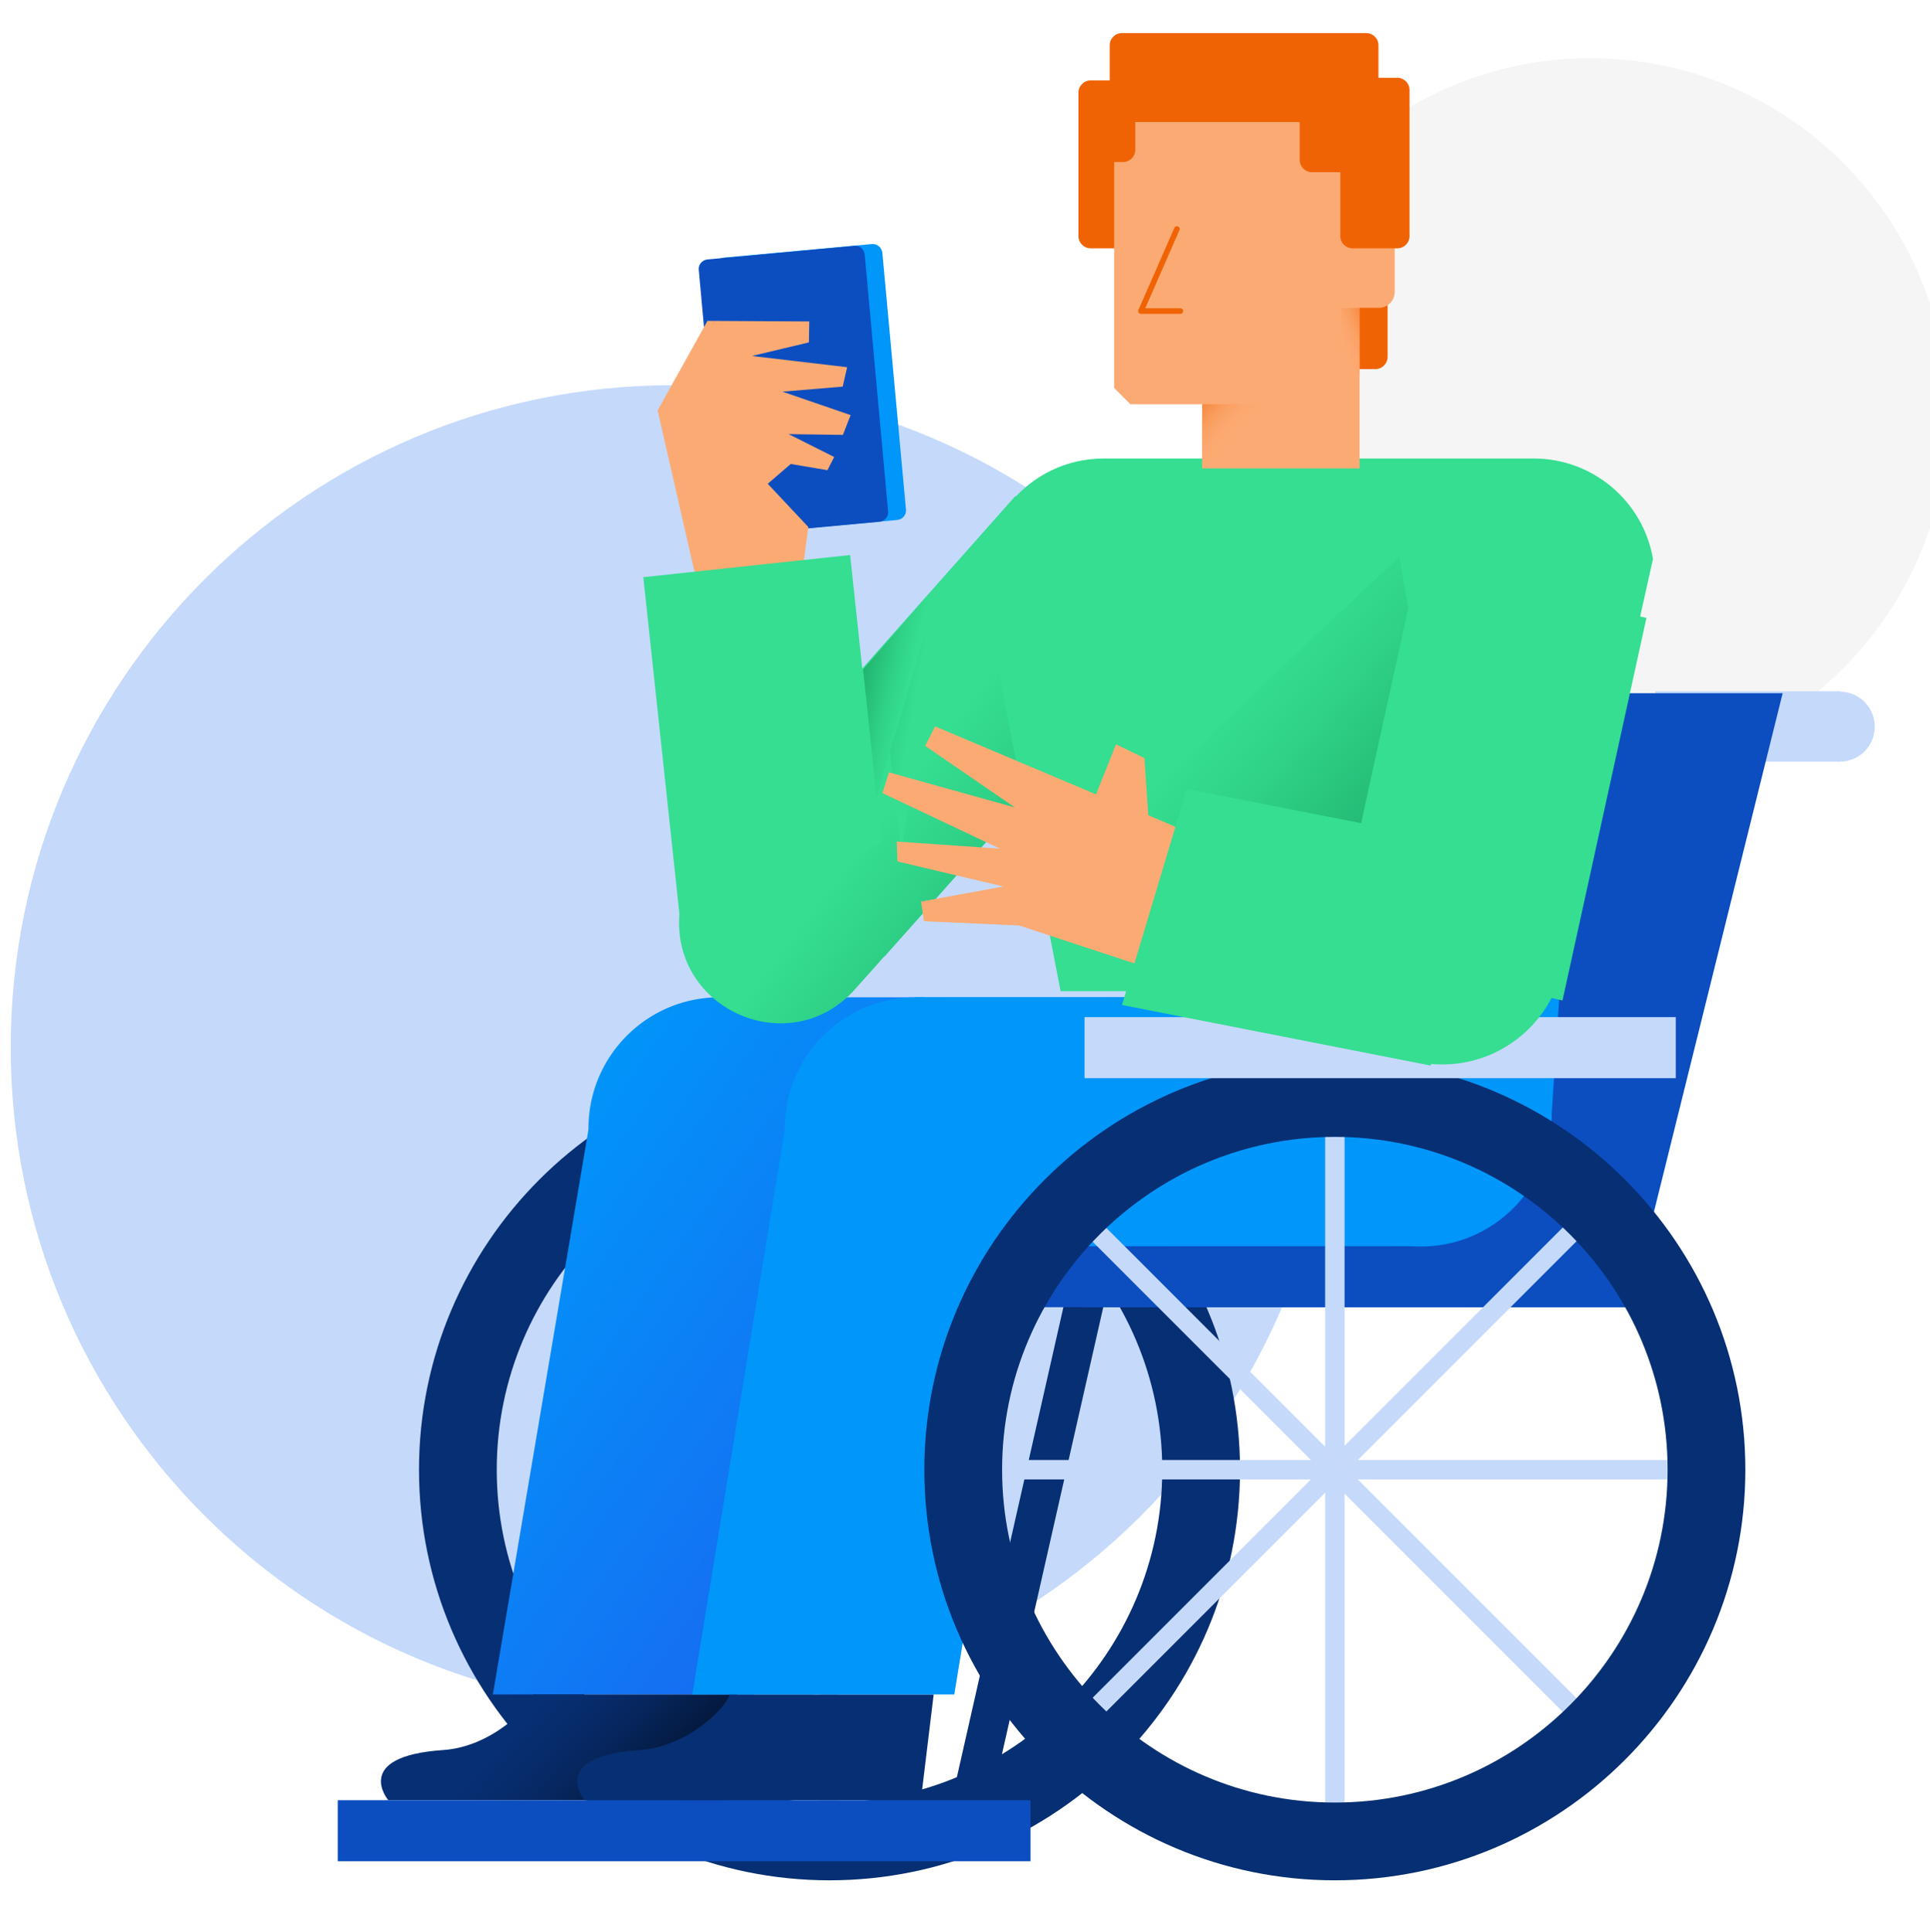 <svg xmlns="http://www.w3.org/2000/svg" width="1080" height="1081" viewBox="0 0 1080 1081" fill="none"><g clip-path="url(#a)"><path fill="#F5F5F5" d="M890 432.514c110.46 0 200-89.543 200-200s-89.54-200-200-200c-110.457 0-200 89.543-200 200s89.543 200 200 200"/><path fill="#C5D9FB" d="M376.5 956.514c204.622 0 370.5-165.879 370.5-370.5 0-204.622-165.878-370.5-370.5-370.5S6 381.392 6 586.014c0 204.621 165.878 370.5 370.5 370.5"/><path fill="#C5D9FB" d="M469.613 614.279h-10.877v415.911h10.877z"/><path fill="#C5D9FB" d="M672.135 816.797H256.219v10.876h415.916z"/><path fill="#C5D9FB" d="M607.097 671.426 313.002 965.521l7.691 7.69 294.094-294.094z"/><path fill="#C5D9FB" d="m320.693 671.427-7.691 7.691 294.094 294.094 7.691-7.691z"/><path fill="#072F73" d="M464.176 1051.95c-126.602 0-229.71-103.111-229.71-229.713s103.108-229.711 229.71-229.711c126.601 0 229.711 103.109 229.711 229.711S590.995 1051.95 464.176 1051.95m0-415.918c-102.674 0-186.204 83.532-186.204 186.205s83.53 186.203 186.204 186.203c102.673 0 186.206-83.529 186.206-186.203 0-102.673-83.533-186.205-186.206-186.205"/><path fill="#072F73" d="m597.03 722.635-65.891 290.625 21.213 4.81 65.891-290.626z"/><path fill="#C5D9FB" d="M1029.53 426.116c10.81 0 19.58-8.765 19.58-19.577s-8.77-19.578-19.58-19.578-19.58 8.765-19.58 19.578 8.77 19.577 19.58 19.577"/><path fill="#C5D9FB" d="M1029.53 386.745H926.205v39.373h103.325z"/><path fill="#0C4EC0" d="M692.145 387.833h305.411l-85.272 343.478H606.875z"/><path fill="url(#b)" d="M685.186 557.938H402.615c-40.461 0-73.308 32.847-73.308 73.307v.653l-53.511 316.07h146.613l42.418-250.811h188.817a73.9 73.9 0 0 0 31.758 7.178c40.461 0 73.308-32.847 73.308-73.308-.217-40.242-33.064-73.089-73.524-73.089"/><path fill="#0C4EC0" d="M912.285 731.31H564.458v-34.152H920.77z"/><path fill="url(#c)" d="M412.403 947.97H298.2c-1.522 6.961-23.274 29.366-50.248 31.106-51.337 3.48-30.673 28.064-30.673 28.064h188.163z"/><path fill="#072F73" d="M522.472 947.97H408.269c-1.523 6.961-23.274 29.366-50.465 31.106-51.337 3.48-30.673 28.064-30.673 28.064h188.163z"/><path fill="#0096FA" d="M387.387 947.968h146.615l51.772-316.07H439.158z"/><path fill="#0096FA" d="M512.467 704.553c40.486 0 73.308-32.821 73.308-73.308 0-40.486-32.822-73.307-73.308-73.307s-73.308 32.821-73.308 73.307 32.821 73.308 73.308 73.308M795.036 697.376c40.486 0 73.305-32.82 73.305-73.307 0-40.486-32.819-73.307-73.305-73.307s-73.308 32.821-73.308 73.307 32.821 73.307 73.308 73.307"/><path fill="#0096FA" d="M795.037 557.938H512.466v139.219h282.571z"/><path fill="#0096FA" d="m867.475 636.032 5.873-90.056H772.197z"/><path fill="#C5D9FB" d="M752.4 614.279h-10.877v415.911H752.4z"/><path fill="#C5D9FB" d="M954.922 816.797H539.006v10.876h415.916z"/><path fill="#C5D9FB" d="M889.861 671.376 595.767 965.47l7.69 7.69 294.094-294.094z"/><path fill="#C5D9FB" d="m603.453 671.332-7.691 7.69 294.094 294.094 7.69-7.691z"/><path fill="#072F73" d="M746.963 1051.95c-126.602 0-229.71-103.111-229.71-229.713s103.108-229.711 229.71-229.711 229.712 103.109 229.712 229.711-103.11 229.713-229.712 229.713m0-415.918c-102.674 0-186.204 83.532-186.204 186.205s83.53 186.203 186.204 186.203c102.673 0 186.206-83.529 186.206-186.203 0-102.673-83.533-186.205-186.206-186.205"/><path fill="#C5D9FB" d="M937.736 569.032H606.875v34.153h330.861z"/><path fill="#0C4EC0" d="M576.637 1007.14H189v34.15h387.637z"/><path fill="url(#d)" d="m809.7 395.514 29.3 161H699z"/><path fill="url(#e)" d="m380.222 511.065 4.666-54.774 35.704 12.498-12.371-11.085 159.961-180.19L655 354.893 522.386 504.327l-27.348 30.756-.108-.109-16.495 18.476c-36.03 40.537-102.771 11.737-98.213-42.385"/><path fill="#35DE90" d="M617.669 256.514H858.26c32.881 0 61.097 23.672 66.74 56.14l-41.767 187.37c-4.015 11.294-31.573 39.613-39.169 54.49H593.5l-42.463-218.622c-7.271-41.481 24.634-79.378 66.632-79.378"/><path fill="url(#f)" d="m493 375.349 11.357 102.165 21.643-140z"/><path fill="url(#g)" d="m809 462.514-25.927-151-161.073 151z"/><path fill="#FCAA73" d="m515.424 504.383 46.033-8.434-59.259-13.991-.388-11.14 57.735 3.987-65.735-31.083 3.638-11.612 70.465 19.621-50.183-34.432 5.545-10.905 90.03 38.016 11.188-27.962 15.913 7.661 2.14 31.981 29.379 12.508-8.649 79.76-92.963-30.582-53.322-2.403z"/><path fill="#35DE90" d="m874.365 559.697 46.974-214.019-128.32-28.165-46.974 214.019z"/><path fill="#35DE90" d="m824.738 472.948-160.636-31.566-36.272 120.856 172.785 33.898z"/><path fill="#0096FA" d="m419.128 298.499 82.929-7.594c3.056-.325 5.238-2.928 4.911-5.857l-13.204-143.622c-.327-2.929-2.946-5.207-5.892-4.881l-82.929 7.593c-3.056.325-5.238 2.929-4.911 5.858l13.204 143.621c.218 2.929 2.946 5.099 5.892 4.882"/><path fill="#0C4EC0" d="m409.949 299.499 82.154-7.593c3.027-.326 5.189-2.929 4.865-5.858l-13.08-143.621c-.324-3.037-2.919-5.206-5.837-4.881l-82.154 7.593c-3.027.326-5.189 2.929-4.865 5.858l13.08 143.62c.216 2.929 2.919 5.099 5.837 4.882"/><path fill="#FCAA73" d="M390.162 326.514 368 229.635l27.892-50.121 56.973.325-.216 11.717-31.892 7.594 53.297 6.292-2.487 10.849-33.729 2.821L476 232.238l-4.324 11.066-30.379-.434 25.514 12.802-3.784 7.377-20.54-3.472-12.865 11.066 22.702 24.192-3.675 27.664"/><path fill="#F06305" d="M610.294 138.921h25.104c3.749 0 6.816-3.067 6.816-6.815v-80.31c0-3.748-3.067-6.815-6.816-6.815h-25.104c-3.748 0-6.815 3.066-6.815 6.815v80.31c0 3.748 3.067 6.815 6.815 6.815M744.561 206.509h25.104c3.748 0 6.815-3.067 6.815-6.815v-64.748c0-3.748-3.067-6.815-6.815-6.815h-25.104c-3.749 0-6.816 3.067-6.816 6.815v64.634c0 3.863 3.067 6.929 6.816 6.929"/><path fill="#FCAA73" d="M632.559 28.85h119.158l9.088 9.087v224.117h-88.034v-35.895h-40.212l-9.087-9.087V37.937z"/><path fill="url(#h)" d="M750.581 172.204h10.224v37.486h-10.224z"/><path fill="url(#i)" d="m703.896 238.656-31.125 23.4v-35.895h31.125z"/><path fill="#F06305" fill-rule="evenodd" d="M659.199 126.696a1.565 1.565 0 0 0-2.06.805l-20.106 45.891a1.565 1.565 0 0 0 1.433 2.192h22.037a1.563 1.563 0 0 0 0-3.128h-19.645l19.146-43.7a1.564 1.564 0 0 0-.805-2.06" clip-rule="evenodd"/><path fill="#FCAA73" d="M771.596 172.205h-24.99v-39.076h33.851v30.215c0 4.885-3.976 8.861-8.861 8.861"/><path fill="#F06305" d="M764.554 18.514H627.789c-3.749 0-6.816 3.067-6.816 6.815v36.123c0 3.748 3.067 6.815 6.816 6.815h136.765c3.748 0 6.815-3.067 6.815-6.815V25.329c0-3.748-3.067-6.815-6.815-6.815"/><path fill="#F06305" d="M756.83 138.921h25.104c3.749 0 6.816-3.067 6.816-6.815V50.319c0-3.748-3.067-6.815-6.816-6.815H756.83c-3.749 0-6.816 3.067-6.816 6.815v81.787c0 3.748 3.067 6.815 6.816 6.815"/><path fill="#F06305" d="M734.111 96.325h25.104c3.749 0 6.816-3.067 6.816-6.816V64.405c0-3.748-3.067-6.815-6.816-6.815h-25.104c-3.748 0-6.815 3.067-6.815 6.815V89.51c0 3.749 3.067 6.816 6.815 6.816M613.249 90.644h15.222c3.748 0 6.815-3.067 6.815-6.815V68.608c0-3.749-3.067-6.816-6.815-6.816h-15.222c-3.748 0-6.815 3.067-6.815 6.816v15.22c0 3.75 3.067 6.816 6.815 6.816"/><path fill="url(#j)" d="m483 374.497 7.576 72.017 35.424-121z"/><path fill="#35DE90" d="M381.189 520.514 493 471.793l-17.277-161.279L360 322.912z"/><circle cx="807" cy="526.514" r="69" fill="#35DE90"/></g><defs><linearGradient id="b" x1="294.492" x2="691.204" y1="613.549" y2="893.492" gradientUnits="userSpaceOnUse"><stop offset=".026" stop-color="#0096FA"/><stop offset=".641" stop-color="#1968F0"/></linearGradient><linearGradient id="c" x1="262.039" x2="391.412" y1="926.626" y2="1051.56" gradientUnits="userSpaceOnUse"><stop offset=".26" stop-color="#072F73"/><stop offset=".366" stop-color="#072C6D"/><stop offset=".513" stop-color="#06255B"/><stop offset=".684" stop-color="#04193D"/><stop offset=".871" stop-color="#010915"/><stop offset=".956"/></linearGradient><linearGradient id="d" x1="731.083" x2="859.479" y1="455.391" y2="565.97" gradientUnits="userSpaceOnUse"><stop offset=".145" stop-color="#F06305"/><stop offset=".311" stop-color="#E15D05"/><stop offset=".631" stop-color="#B94C04"/><stop offset=".942" stop-color="#8C3A03"/></linearGradient><linearGradient id="e" x1="468.027" x2="633.137" y1="406.22" y2="531.088" gradientUnits="userSpaceOnUse"><stop offset=".247" stop-color="#35DE90"/><stop offset=".443" stop-color="#2FD287"/><stop offset=".802" stop-color="#20B16E"/><stop offset=".897" stop-color="#1BA766"/></linearGradient><linearGradient id="f" x1="524.233" x2="464.163" y1="409.232" y2="398.316" gradientUnits="userSpaceOnUse"><stop offset=".247" stop-color="#35DE90"/><stop offset=".443" stop-color="#2FD287"/><stop offset=".802" stop-color="#20B16E"/><stop offset=".897" stop-color="#1BA766"/></linearGradient><linearGradient id="g" x1="689.061" x2="823.001" y1="375.14" y2="490.74" gradientUnits="userSpaceOnUse"><stop offset=".053" stop-color="#35DE90"/><stop offset=".308" stop-color="#2FD287"/><stop offset=".773" stop-color="#20B16E"/><stop offset=".897" stop-color="#1BA766"/></linearGradient><linearGradient id="h" x1="740.526" x2="774.992" y1="197.212" y2="182.96" gradientUnits="userSpaceOnUse"><stop offset=".297" stop-color="#FCAA73"/><stop offset=".43" stop-color="#FCA76F"/><stop offset=".564" stop-color="#FAA063"/><stop offset=".7" stop-color="#F8924E"/><stop offset=".836" stop-color="#F58032"/><stop offset=".971" stop-color="#F1690E"/><stop offset="1" stop-color="#F06305"/></linearGradient><linearGradient id="i" x1="699.527" x2="663.014" y1="254.851" y2="219.813" gradientUnits="userSpaceOnUse"><stop offset=".297" stop-color="#FCAA73"/><stop offset=".43" stop-color="#FCA76F"/><stop offset=".564" stop-color="#FAA063"/><stop offset=".7" stop-color="#F8924E"/><stop offset=".836" stop-color="#F58032"/><stop offset=".971" stop-color="#F1690E"/><stop offset="1" stop-color="#F06305"/></linearGradient><linearGradient id="j" x1="520.615" x2="472.049" y1="388.877" y2="377.753" gradientUnits="userSpaceOnUse"><stop offset=".269" stop-color="#35DE90"/><stop offset=".467" stop-color="#2FD287"/><stop offset=".828" stop-color="#20B16E"/><stop offset=".923" stop-color="#1BA766"/></linearGradient><clipPath id="a"><path fill="#fff" d="M0 .514h1080v1080H0z"/></clipPath></defs></svg>